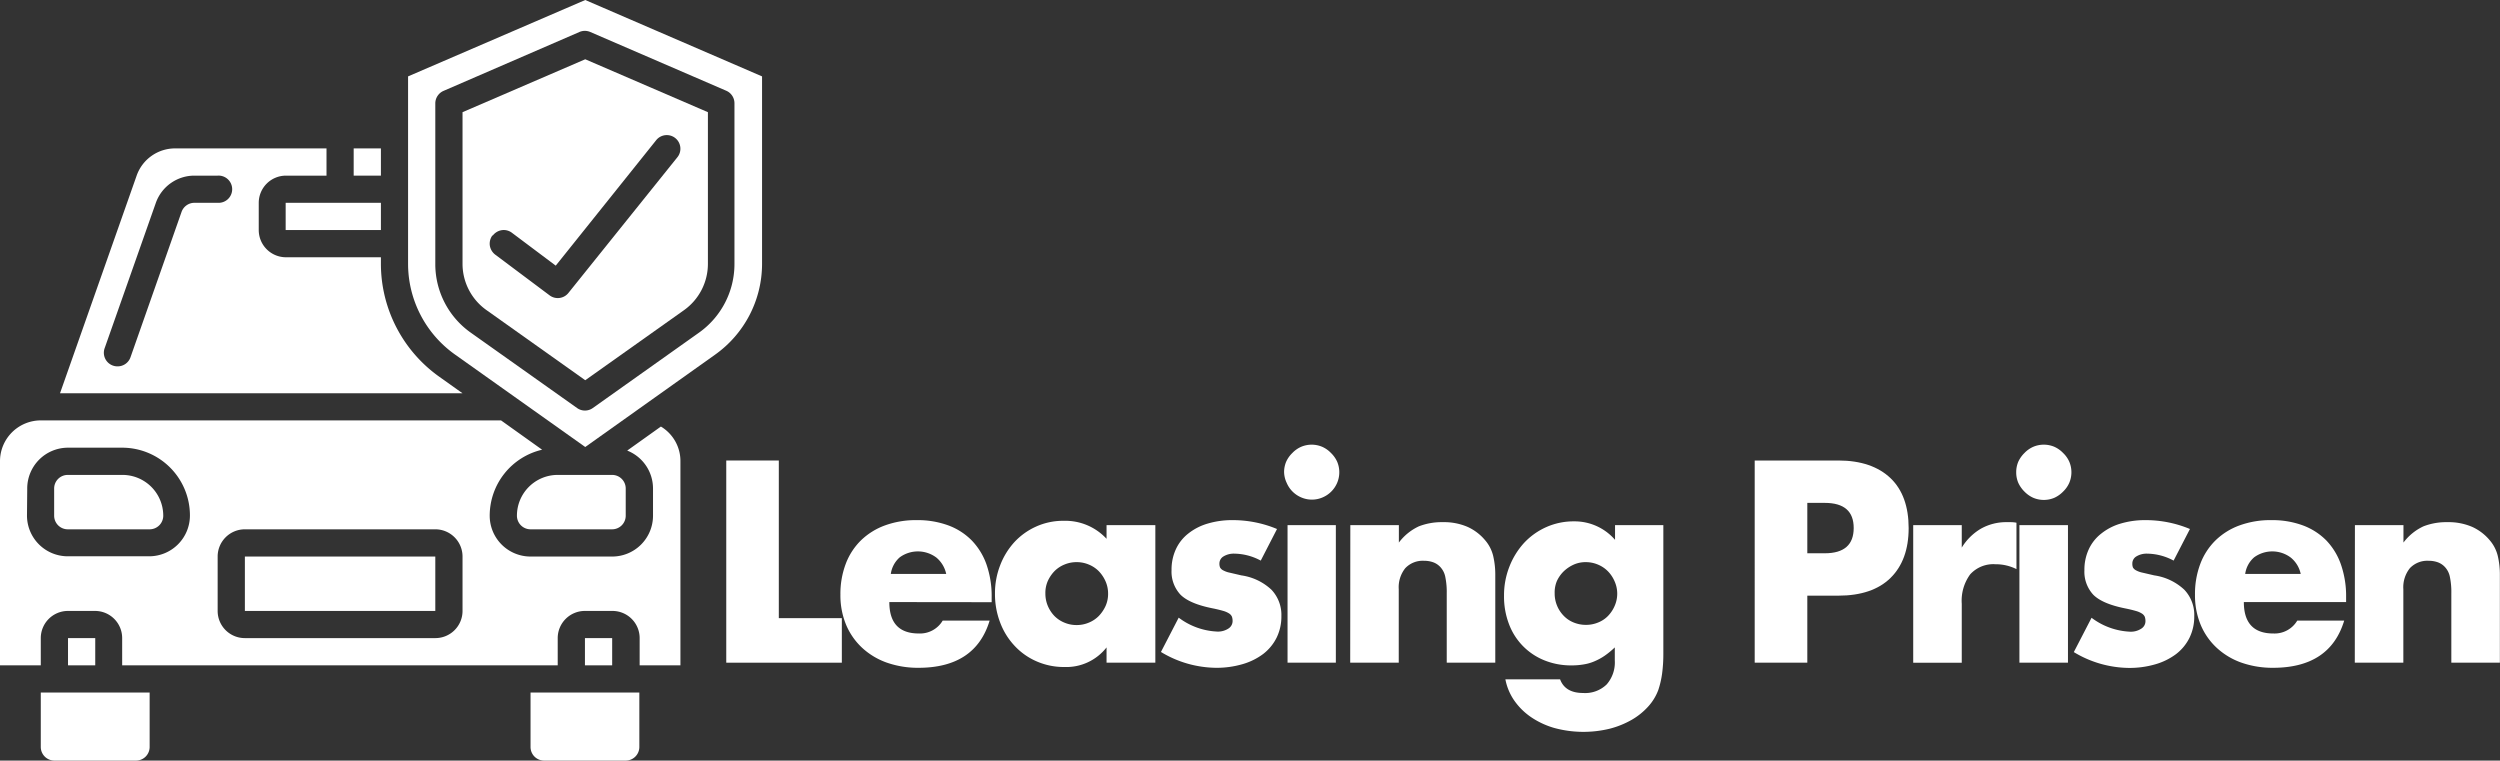 <svg xmlns="http://www.w3.org/2000/svg" viewBox="0 0 405.81 123.46"><rect x="0" y="0" width="405.81" height="123.46" fill="#333333" stroke="none"/><defs><style>.cls-1{fill:#fff;}</style></defs><g id="Layer_2" data-name="Layer 2"><g id="Layer_1-2" data-name="Layer 1"><g id="Page-1"><g id="_007---Car-Insurance" data-name="007---Car-Insurance"><rect id="Rectangle-path" class="cls-1" x="11.04" y="103.58" width="4.42" height="4.42"/><path id="Shape" class="cls-1" d="M8.83,112.42H6.62v8.83a2.21,2.21,0,0,0,2.21,2.21H22.08a2.21,2.21,0,0,0,2.21-2.21v-8.83Z"/><path id="Shape-2" data-name="Shape" class="cls-1" d="M86.12,112.42v8.83a2.2,2.2,0,0,0,2.2,2.21h13.25a2.21,2.21,0,0,0,2.21-2.21v-8.83Z"/><path id="Shape-3" data-name="Shape" class="cls-1" d="M71.3,61.15a22.5,22.5,0,0,1-9.47-18.27V41.76H46.37A4.42,4.42,0,0,1,42,37.34V32.92a4.42,4.42,0,0,1,4.42-4.41H53V24.09H28.42a6.61,6.61,0,0,0-6.24,4.42L9.74,63.84H75.08Zm-36-28.23H31.55a2.22,2.22,0,0,0-2.08,1.48L21.18,58a2.21,2.21,0,0,1-2.08,1.47A2.21,2.21,0,0,1,17,56.48L25.3,32.92a6.64,6.64,0,0,1,6.25-4.41h3.78a2.21,2.21,0,1,1,0,4.41Z"/><rect id="Rectangle-path-2" data-name="Rectangle-path" class="cls-1" x="57.41" y="24.09" width="4.42" height="4.42"/><path id="Shape-4" data-name="Shape" class="cls-1" d="M11,85.92H24.29a2.21,2.21,0,0,0,2.21-2.21,6.62,6.62,0,0,0-6.63-6.62H11a2.21,2.21,0,0,0-2.21,2.2v4.42A2.21,2.21,0,0,0,11,85.92Z"/><rect id="Rectangle-path-3" data-name="Rectangle-path" class="cls-1" x="46.37" y="32.92" width="15.46" height="4.42"/><rect id="Rectangle-path-4" data-name="Rectangle-path" class="cls-1" x="94.95" y="103.58" width="4.42" height="4.42"/><path id="Shape-5" data-name="Shape" class="cls-1" d="M79,50.36,95,61.72l16-11.35a9.23,9.23,0,0,0,3.91-7.49V18.21L95,9.62,75.08,18.21V42.88A9.21,9.21,0,0,0,79,50.36Zm1-12.14a2.28,2.28,0,0,1,1.46-.86,2.2,2.2,0,0,1,1.63.42l7.12,5.34,16.34-20.41a2.21,2.21,0,0,1,3.45,2.76L92.27,47.55a2.21,2.21,0,0,1-3.06.39l-8.84-6.62a2.3,2.3,0,0,1-.86-1.46A2.24,2.24,0,0,1,79.93,38.22Z"/><path id="Shape-6" data-name="Shape" class="cls-1" d="M90.53,77.09a6.62,6.62,0,0,0-6.62,6.62,2.21,2.21,0,0,0,2.21,2.21H99.36a2.21,2.21,0,0,0,2.21-2.21V79.29a2.21,2.21,0,0,0-2.21-2.2Z"/><path id="Shape-7" data-name="Shape" class="cls-1" d="M73.86,57.55,95,72.56l21.09-15a18.08,18.08,0,0,0,7.61-14.67V12.4L95,0,66.24,12.4V42.87A18.06,18.06,0,0,0,73.86,57.55Zm-3.2-40.79a2.22,2.22,0,0,1,1.32-2L94.06,5.19a2.22,2.22,0,0,1,1.75,0l22.08,9.54a2.21,2.21,0,0,1,1.33,2V42.88A13.65,13.65,0,0,1,113.46,54L96.23,66.23a2.19,2.19,0,0,1-2.56,0L76.42,54a13.62,13.62,0,0,1-5.76-11.07Z"/><path id="Shape-8" data-name="Shape" class="cls-1" d="M6.62,108v-4.42A4.41,4.41,0,0,1,11,99.17h4.42a4.4,4.4,0,0,1,4.41,4.41V108H90.53v-4.42A4.41,4.41,0,0,1,95,99.17h4.41a4.41,4.41,0,0,1,4.42,4.41V108h6.62V74.88a6.52,6.52,0,0,0-3.17-5.64l-5.47,3.9A6.62,6.62,0,0,1,106,79.29v4.42a6.63,6.63,0,0,1-6.63,6.63H86.12a6.63,6.63,0,0,1-6.63-6.63A11,11,0,0,1,88,73l-6.67-4.76H6.62A6.63,6.63,0,0,0,0,74.88V108ZM35.33,90.34a4.42,4.42,0,0,1,4.42-4.42H70.66a4.42,4.42,0,0,1,4.42,4.42v8.83a4.41,4.41,0,0,1-4.42,4.41H39.75a4.41,4.41,0,0,1-4.42-4.41Zm-30.91-11A6.62,6.62,0,0,1,11,72.67h8.83a11,11,0,0,1,11,11,6.62,6.62,0,0,1-6.62,6.63H11a6.62,6.62,0,0,1-6.62-6.63Z"/><rect id="Rectangle-path-5" data-name="Rectangle-path" class="cls-1" x="39.75" y="90.34" width="30.91" height="8.83"/></g></g><path class="cls-1" d="M126.42,74.75v25.59h10.23v7.23H117.89V74.75Z"/><path class="cls-1" d="M144.36,97.73c0,3.4,1.59,5.1,4.79,5.1a4.28,4.28,0,0,0,3.87-2.09h7.62q-2.31,7.65-11.54,7.66a15.29,15.29,0,0,1-5.18-.85,11.57,11.57,0,0,1-4-2.42,10.82,10.82,0,0,1-2.59-3.74,12.48,12.48,0,0,1-.91-4.88,13.77,13.77,0,0,1,.87-5,10.53,10.53,0,0,1,2.48-3.81,11,11,0,0,1,3.9-2.42,14.62,14.62,0,0,1,5.16-.85,14.34,14.34,0,0,1,5.09.85,10.36,10.36,0,0,1,3.83,2.46,10.74,10.74,0,0,1,2.4,3.94,15.64,15.64,0,0,1,.82,5.25v.82Zm9.23-4.57A4.73,4.73,0,0,0,152,90.51a5,5,0,0,0-5.94-.05,4.37,4.37,0,0,0-1.46,2.7Z"/><path class="cls-1" d="M179.62,85.24h7.92v22.33h-7.92v-2.48a8.28,8.28,0,0,1-6.84,3.18,11,11,0,0,1-4.48-.9,10.63,10.63,0,0,1-3.57-2.5,11.27,11.27,0,0,1-2.37-3.79,12.84,12.84,0,0,1-.85-4.74,12.41,12.41,0,0,1,.83-4.55,11.82,11.82,0,0,1,2.3-3.77,10.85,10.85,0,0,1,3.53-2.54,10.65,10.65,0,0,1,4.53-.94,9.12,9.12,0,0,1,6.92,2.92Zm-9.93,11.1a5.19,5.19,0,0,0,.39,2,5.41,5.41,0,0,0,1.07,1.64,4.85,4.85,0,0,0,1.61,1.08,5,5,0,0,0,2,.4,5,5,0,0,0,2-.4,4.85,4.85,0,0,0,1.61-1.08,5.94,5.94,0,0,0,1.09-1.61,4.81,4.81,0,0,0,.41-2,4.91,4.91,0,0,0-.41-2,5.66,5.66,0,0,0-1.09-1.64,4.85,4.85,0,0,0-1.61-1.08,5,5,0,0,0-2-.4,5,5,0,0,0-2,.4,4.85,4.85,0,0,0-1.61,1.08,5.7,5.7,0,0,0-1.07,1.59A4.8,4.8,0,0,0,169.69,96.34Z"/><path class="cls-1" d="M204.65,91a9.25,9.25,0,0,0-4.27-1.13,3.21,3.21,0,0,0-1.76.44,1.34,1.34,0,0,0-.68,1.17,1.6,1.6,0,0,0,.11.64,1.17,1.17,0,0,0,.48.45,3.83,3.83,0,0,0,1.09.39l1.89.44a9,9,0,0,1,4.88,2.33A5.94,5.94,0,0,1,208,100a7.78,7.78,0,0,1-.78,3.52,7.63,7.63,0,0,1-2.18,2.64,10.39,10.39,0,0,1-3.35,1.65,15,15,0,0,1-4.31.59,17.55,17.55,0,0,1-8.93-2.57l2.88-5.57a11.18,11.18,0,0,0,6.27,2.26,3.07,3.07,0,0,0,1.78-.48,1.44,1.44,0,0,0,.7-1.22,2.1,2.1,0,0,0-.11-.72,1.22,1.22,0,0,0-.46-.52,3.57,3.57,0,0,0-1-.43c-.45-.13-1-.27-1.76-.42q-3.66-.74-5.12-2.19a5.48,5.48,0,0,1-1.46-4,7.89,7.89,0,0,1,.7-3.38,6.88,6.88,0,0,1,2-2.54A9.15,9.15,0,0,1,196,85a13.89,13.89,0,0,1,4.11-.57,18.6,18.6,0,0,1,7.18,1.44Z"/><path class="cls-1" d="M208.44,76.66a4.33,4.33,0,0,1,.34-1.72,4.58,4.58,0,0,1,1-1.41,4.45,4.45,0,0,1,1.42-1,4.38,4.38,0,0,1,3.43,0,4.45,4.45,0,0,1,1.42,1,4.58,4.58,0,0,1,1,1.41,4.4,4.4,0,0,1,0,3.44,4.45,4.45,0,0,1-2.38,2.37,4.38,4.38,0,0,1-3.43,0,4.45,4.45,0,0,1-2.38-2.37A4.29,4.29,0,0,1,208.44,76.66Zm8.4,8.58v22.33H209V85.24Z"/><path class="cls-1" d="M219.19,85.24h7.88v2.83a8.59,8.59,0,0,1,3.26-2.64,10.23,10.23,0,0,1,3.88-.67,9.61,9.61,0,0,1,4,.76,8,8,0,0,1,2.85,2.16,6.1,6.1,0,0,1,1.31,2.52,13.28,13.28,0,0,1,.35,3.18v14.19h-7.88V96.3a12.08,12.08,0,0,0-.24-2.68,3.26,3.26,0,0,0-.85-1.63,2.94,2.94,0,0,0-1.17-.74,4.28,4.28,0,0,0-1.4-.22,3.9,3.9,0,0,0-3.07,1.2,4.94,4.94,0,0,0-1.06,3.41v11.93h-7.88Z"/><path class="cls-1" d="M270,85.24v20.81a24,24,0,0,1-.21,3.35,14.79,14.79,0,0,1-.61,2.61,8.29,8.29,0,0,1-1.64,2.68,11,11,0,0,1-2.67,2.15,14.34,14.34,0,0,1-3.55,1.44,18,18,0,0,1-9.08-.13,13.18,13.18,0,0,1-3.81-1.81,10.57,10.57,0,0,1-2.68-2.7,9,9,0,0,1-1.39-3.37h8.88q.82,2.22,3.75,2.22a5,5,0,0,0,3.81-1.39,5.41,5.41,0,0,0,1.32-3.88v-2.13a13.48,13.48,0,0,1-1.67,1.37,9.39,9.39,0,0,1-1.64.89,7.26,7.26,0,0,1-1.74.5,11.26,11.26,0,0,1-2,.16,11.46,11.46,0,0,1-4.4-.83,10.15,10.15,0,0,1-5.72-5.86,12.46,12.46,0,0,1-.81-4.59,12.69,12.69,0,0,1,.88-4.77,12.35,12.35,0,0,1,2.37-3.83A11.09,11.09,0,0,1,251,85.56a10.85,10.85,0,0,1,4.5-.93,8.67,8.67,0,0,1,6.66,3V85.24ZM252.36,96.3a5.17,5.17,0,0,0,1.46,3.65,4.64,4.64,0,0,0,1.61,1.09,5.19,5.19,0,0,0,2,.39,5.07,5.07,0,0,0,2-.39A4.64,4.64,0,0,0,261,100a5.42,5.42,0,0,0,1.09-1.63,4.92,4.92,0,0,0,0-4A5.32,5.32,0,0,0,261,92.73a4.91,4.91,0,0,0-1.63-1.09,5,5,0,0,0-1.94-.39,4.66,4.66,0,0,0-2,.41,5.79,5.79,0,0,0-1.61,1.09,5.28,5.28,0,0,0-1.11,1.59A4.78,4.78,0,0,0,252.36,96.3Z"/><path class="cls-1" d="M293.37,107.57h-8.54V74.75h13.59c3.68,0,6.5,1,8.46,2.87s2.94,4.61,2.94,8.1-1,6.18-2.94,8.09-4.78,2.88-8.46,2.88h-5.05Zm0-17.76h2.83q4.69,0,4.7-4.09t-4.7-4.09h-2.83Z"/><path class="cls-1" d="M310.56,85.24h7.88v3.65a9,9,0,0,1,3.09-3.06,8.33,8.33,0,0,1,4.27-1.07h.67a4.65,4.65,0,0,1,.85.09v7.53a7.52,7.52,0,0,0-3.4-.79,5.08,5.08,0,0,0-4.11,1.64A7.23,7.23,0,0,0,318.44,98v9.58h-7.88Z"/><path class="cls-1" d="M327.28,76.66a4.33,4.33,0,0,1,.34-1.72,4.76,4.76,0,0,1,1-1.41,4.45,4.45,0,0,1,1.42-1,4.4,4.4,0,0,1,3.44,0,4.52,4.52,0,0,1,1.41,1,4.41,4.41,0,0,1,1,1.41,4.4,4.4,0,0,1,0,3.44,4.45,4.45,0,0,1-1,1.42,4.67,4.67,0,0,1-1.41,1,4.4,4.4,0,0,1-3.44,0,4.6,4.6,0,0,1-1.42-1,4.81,4.81,0,0,1-1-1.42A4.29,4.29,0,0,1,327.28,76.66Zm8.4,8.58v22.33H327.8V85.24Z"/><path class="cls-1" d="M352.83,91a9.25,9.25,0,0,0-4.27-1.13,3.21,3.21,0,0,0-1.76.44,1.33,1.33,0,0,0-.67,1.17,1.62,1.62,0,0,0,.1.64,1.24,1.24,0,0,0,.48.45,3.83,3.83,0,0,0,1.09.39l1.9.44a9,9,0,0,1,4.87,2.33,5.94,5.94,0,0,1,1.61,4.29,7.78,7.78,0,0,1-.78,3.52,7.52,7.52,0,0,1-2.18,2.64,10.39,10.39,0,0,1-3.35,1.65,15,15,0,0,1-4.31.59,17.58,17.58,0,0,1-8.93-2.57l2.88-5.57a11.18,11.18,0,0,0,6.27,2.26,3.07,3.07,0,0,0,1.78-.48,1.42,1.42,0,0,0,.7-1.22,2.1,2.1,0,0,0-.11-.72,1.22,1.22,0,0,0-.46-.52,3.57,3.57,0,0,0-1-.43c-.45-.13-1-.27-1.76-.42q-3.66-.74-5.12-2.19a5.48,5.48,0,0,1-1.46-4,7.89,7.89,0,0,1,.7-3.38,6.88,6.88,0,0,1,2-2.54A9.15,9.15,0,0,1,344.19,85a13.89,13.89,0,0,1,4.11-.57,18.6,18.6,0,0,1,7.18,1.44Z"/><path class="cls-1" d="M364.23,97.73q0,5.1,4.79,5.1a4.28,4.28,0,0,0,3.88-2.09h7.62q-2.31,7.65-11.54,7.66a15.29,15.29,0,0,1-5.18-.85,11.57,11.57,0,0,1-4-2.42,10.69,10.69,0,0,1-2.59-3.74,12.48,12.48,0,0,1-.91-4.88,13.77,13.77,0,0,1,.87-5,10.53,10.53,0,0,1,2.48-3.81,10.91,10.91,0,0,1,3.9-2.42,14.6,14.6,0,0,1,5.15-.85,14.36,14.36,0,0,1,5.1.85,10.44,10.44,0,0,1,3.83,2.46A10.72,10.72,0,0,1,380,91.66a15.63,15.63,0,0,1,.83,5.25v.82Zm9.23-4.57a4.66,4.66,0,0,0-1.61-2.65,5,5,0,0,0-5.94-.05,4.33,4.33,0,0,0-1.46,2.7Z"/><path class="cls-1" d="M382.26,85.24h7.88v2.83a8.59,8.59,0,0,1,3.26-2.64,10.23,10.23,0,0,1,3.88-.67,9.65,9.65,0,0,1,4,.76,8,8,0,0,1,2.85,2.16,6.1,6.1,0,0,1,1.31,2.52,13.28,13.28,0,0,1,.35,3.18v14.19h-7.88V96.3a12.08,12.08,0,0,0-.24-2.68,3.26,3.26,0,0,0-.85-1.63,2.94,2.94,0,0,0-1.17-.74,4.32,4.32,0,0,0-1.4-.22,3.9,3.9,0,0,0-3.07,1.2,4.94,4.94,0,0,0-1.06,3.41v11.93h-7.88Z"/></g></g></svg>